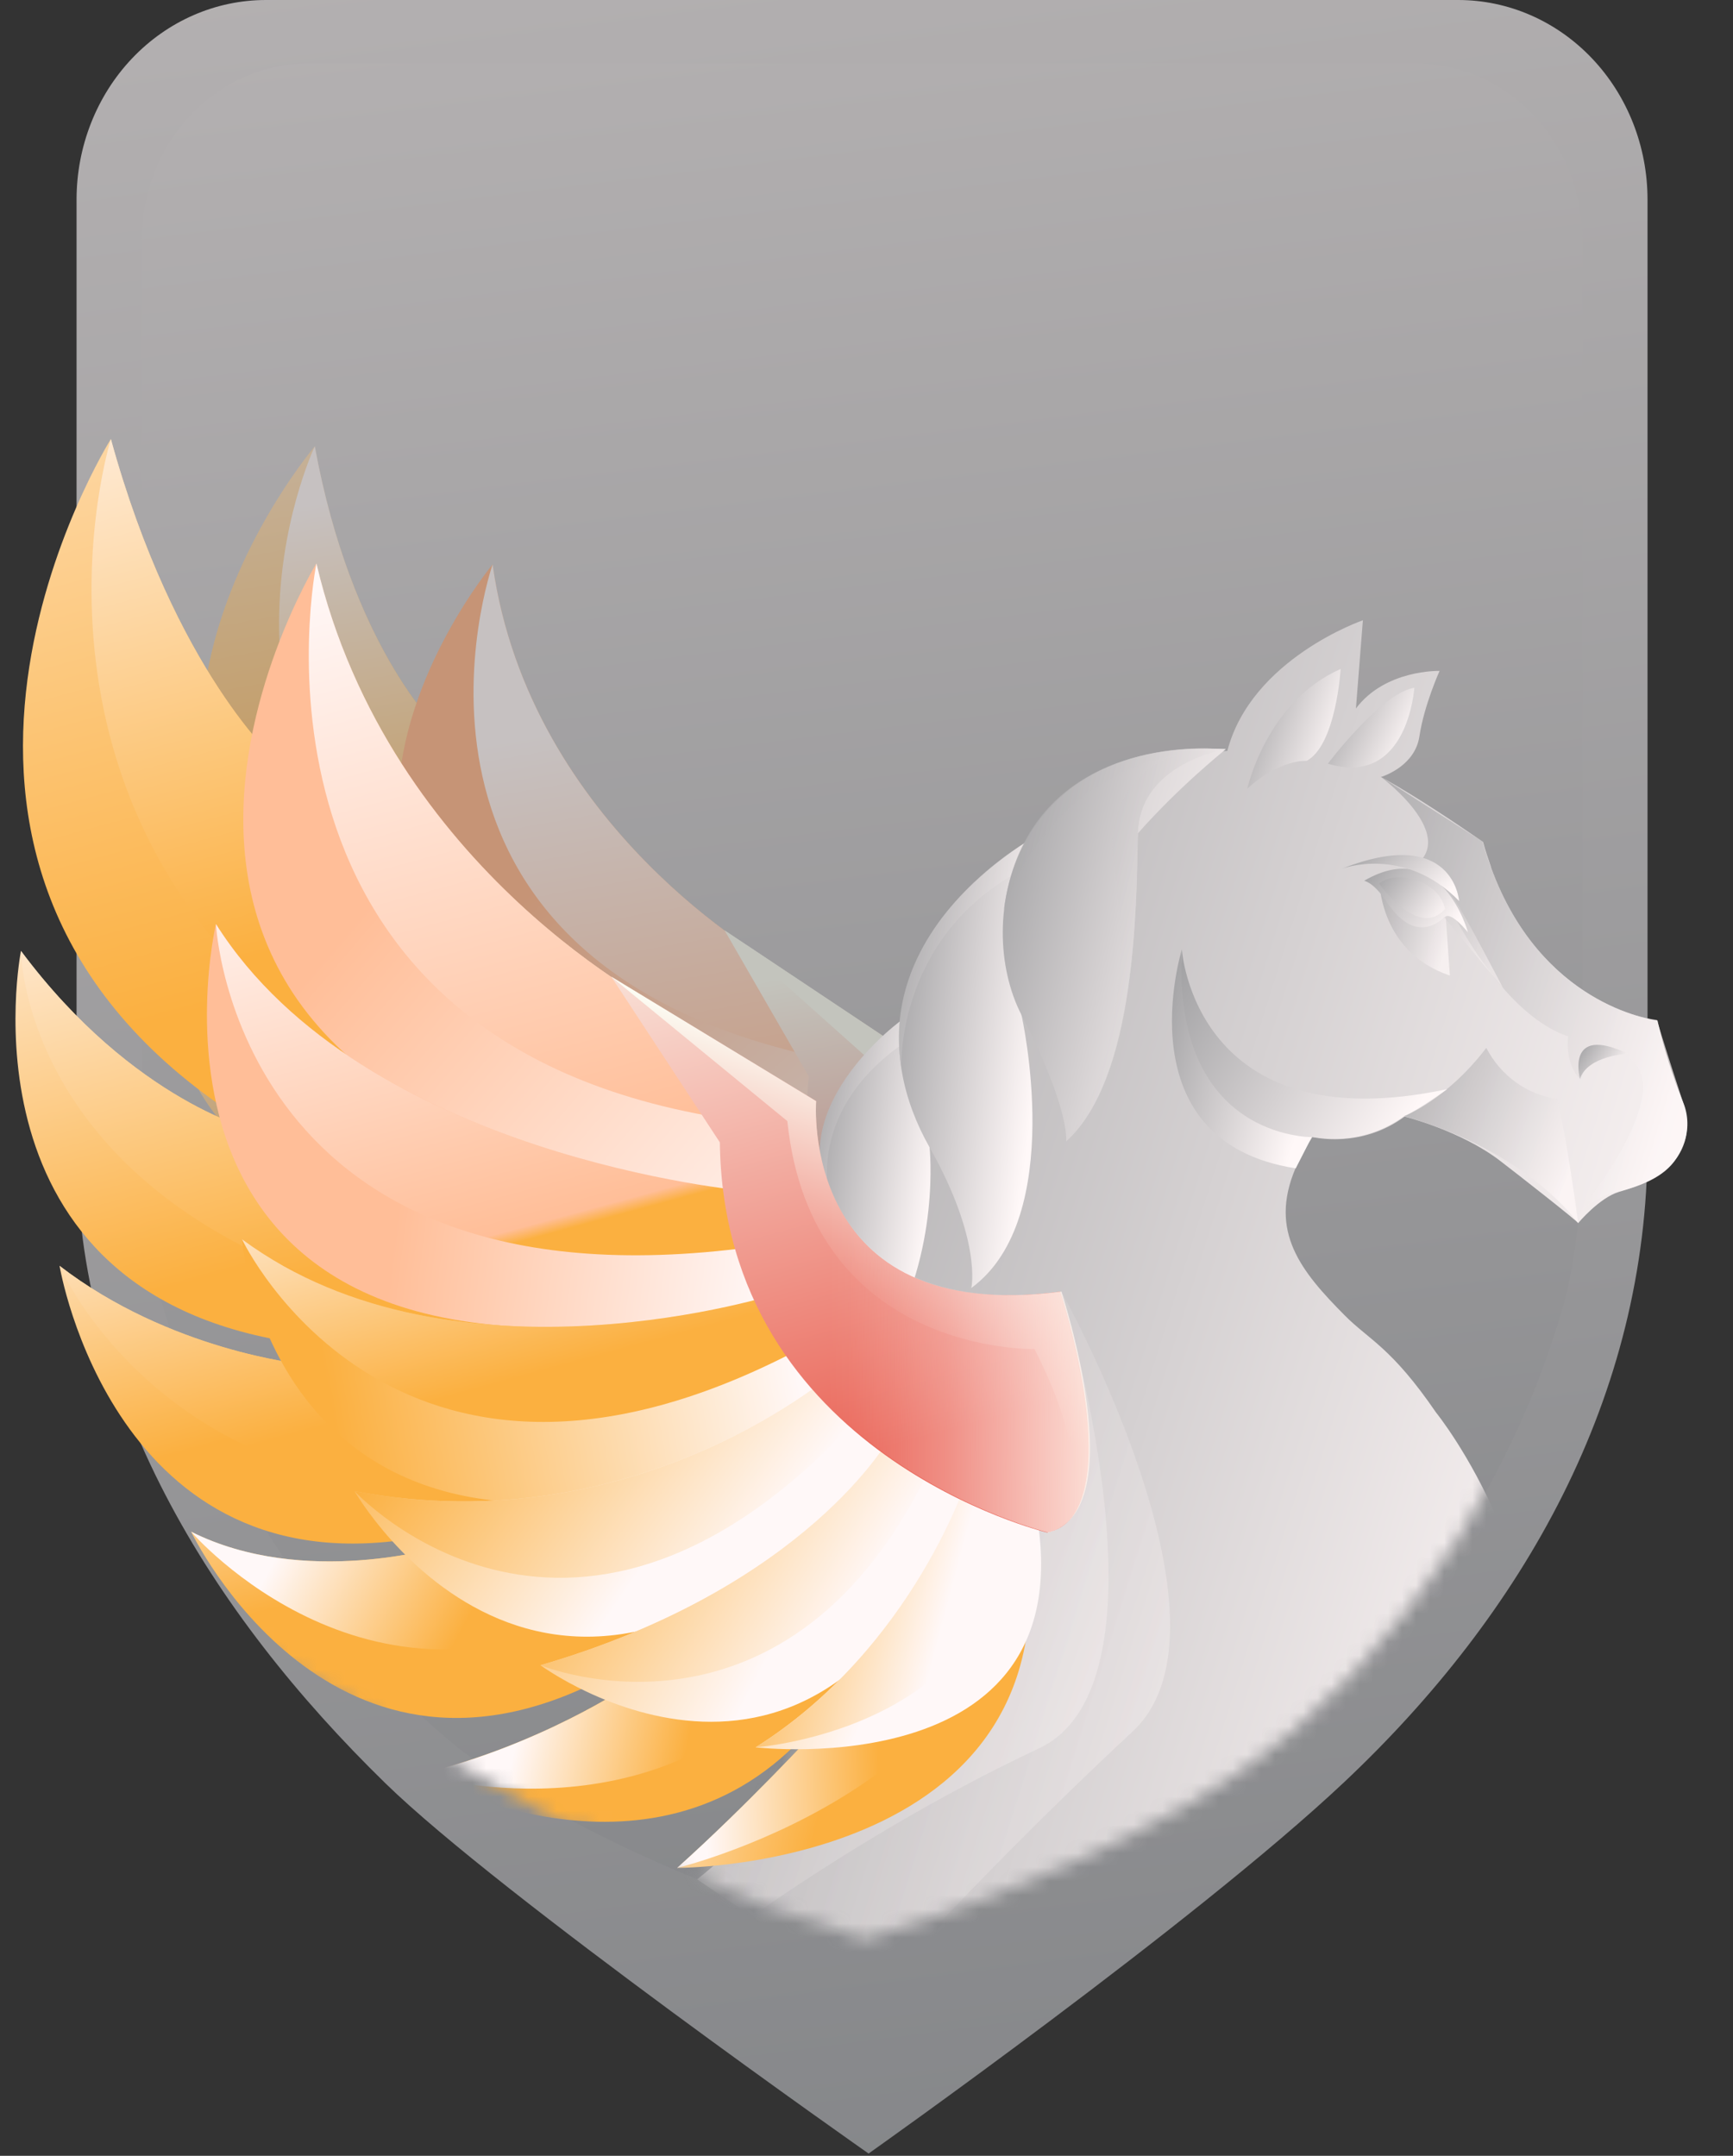 <svg width="123" height="153" viewBox="0 0 123 153" fill="none" xmlns="http://www.w3.org/2000/svg">
<rect x="0" y="0" width="123" height="153" fill="#333333" stroke="none"/>
<path d="M18.87 0C15.307 0 11.889 1.492 9.369 4.149C6.85 6.805 5.434 10.408 5.434 14.165V81.313C5.434 99.154 14.933 114.445 27.362 126.567C35.529 134.534 61.648 152.838 61.648 152.838C61.648 152.838 84.757 136.509 95.417 126.467C108.085 114.532 116.933 99.122 116.933 81.213V14.165C116.933 10.408 115.518 6.805 112.998 4.149C110.478 1.492 107.06 0 103.497 0H18.87Z" fill="url(#paint0_linear_545_1895)"/>
<path d="M61.412 137.638C59.381 137.028 57.299 136.342 55.201 135.591C42.358 130.907 36.333 126.965 32.528 124.063C27.441 119.884 22.989 114.911 19.324 109.316C15.635 103.746 12.848 97.569 11.078 91.037L11.041 90.898C10.397 87.855 10.07 84.746 10.066 81.629V16.997C10.066 13.682 11.316 10.504 13.539 8.16C15.762 5.816 18.778 4.499 21.922 4.499H100.447C103.591 4.499 106.607 5.816 108.83 8.16C111.053 10.504 112.302 13.682 112.302 16.997V81.509C112.301 84.939 111.937 88.358 111.216 91.703C108.055 103.551 101.174 114.596 91.797 122.82C86.916 127.031 81 129.978 76.385 132.078C71.507 134.253 66.507 136.11 61.412 137.638Z" fill="url(#paint1_linear_545_1895)"/>
<path d="M31.046 51.652C31.046 51.652 24.94 45.853 22.342 31.678C22.342 31.678 2.267 55.204 25.468 72.212L35.927 69.203L31.046 51.652Z" fill="url(#paint2_linear_545_1895)"/>
<path d="M31.045 51.652C31.045 51.652 24.94 45.853 22.342 31.678C22.342 31.678 11.742 53.928 33.872 69.92L35.917 69.203L31.045 51.652Z" fill="url(#paint3_linear_545_1895)"/>
<path d="M27.135 73.51C27.135 73.51 19.266 71.229 12.899 61.662C12.899 61.662 5.992 81.84 28.546 86.333L46.306 87.278L27.135 73.51Z" fill="url(#paint4_linear_545_1895)"/>
<path d="M27.134 73.51C27.134 73.51 19.266 71.229 12.899 61.662C12.899 61.662 11.121 77.44 36.18 84.696L46.306 87.278L27.134 73.51Z" fill="url(#paint5_linear_545_1895)"/>
<path d="M28.511 87.568C28.511 87.568 19.899 86.145 13.239 80.556C13.239 80.556 14.519 100.245 35.012 98.41L43.714 96.646L28.511 87.568Z" fill="url(#paint6_linear_545_1895)"/>
<path d="M28.511 87.568C28.511 87.568 19.899 86.145 13.239 80.556C13.239 80.556 17.684 93.407 35.576 95.571L43.714 96.648L28.511 87.568Z" fill="url(#paint7_linear_545_1895)"/>
<path d="M36.414 99.053C36.414 99.053 27.075 100.9 20.025 96.977C20.025 96.977 27.241 115.324 46.814 107.368C66.387 99.412 49.691 103.076 49.691 103.076L36.414 99.053Z" fill="url(#paint8_linear_545_1895)"/>
<path d="M36.414 99.053C36.414 99.053 27.075 100.9 20.025 96.977C20.025 96.977 30.597 110.567 47.654 102.904C66.891 94.26 48.703 101.139 48.703 101.139L36.414 99.053Z" fill="url(#paint9_linear_545_1895)"/>
<path d="M47.663 108.219C43.09 110.346 38.257 111.789 33.305 112.504C33.305 112.504 47.345 121.213 58.712 112.132C70.078 103.051 59.158 108.113 59.158 108.113L47.663 108.219Z" fill="url(#paint10_linear_545_1895)"/>
<path d="M47.663 108.219C43.09 110.346 38.257 111.788 33.305 112.504C33.305 112.504 48.242 117.853 58.914 108.113C69.587 98.373 58.022 106.801 58.022 106.801L47.663 108.219Z" fill="url(#paint11_linear_545_1895)"/>
<path d="M59.48 111.92C56.809 114.799 53.848 117.363 50.65 119.566C50.65 119.566 78.116 121.452 74.421 98.356L59.48 111.92Z" fill="url(#paint12_linear_545_1895)"/>
<path d="M59.48 111.92C56.809 114.799 53.848 117.363 50.65 119.566C50.65 119.566 74.454 115.759 74.421 98.356L59.48 111.92Z" fill="url(#paint13_linear_545_1895)"/>
<path d="M54.803 68.289C54.803 68.289 37.587 58.806 34.963 40.058C34.963 40.058 9.155 71.034 58.777 79.982L54.803 68.289Z" fill="url(#paint14_linear_545_1895)"/>
<path d="M54.803 68.289C54.803 68.289 37.588 58.806 34.964 40.058C34.964 40.058 24.988 68.518 59.164 75.269L54.803 68.289Z" fill="url(#paint15_linear_545_1895)"/>
<path d="M58.786 79.413C58.786 79.413 33.891 75.552 25.87 61.003C25.87 61.003 13.923 92.037 60.19 85.912L58.786 79.413Z" fill="url(#paint16_linear_545_1895)"/>
<path d="M58.786 79.413C58.786 79.413 33.891 75.552 25.87 61.003C25.87 61.003 24.382 84.781 59.595 82.724L58.786 79.413Z" fill="url(#paint17_linear_545_1895)"/>
<path d="M60.339 85.628C60.339 85.628 38.334 90.296 25.39 79.852C25.39 79.852 24.646 106.978 65.591 93.033L60.339 85.628Z" fill="url(#paint18_linear_545_1895)"/>
<path d="M60.339 85.628C60.339 85.628 38.334 90.296 25.39 79.852C25.39 79.852 33.357 100.33 62.357 88.61L60.339 85.628Z" fill="url(#paint19_linear_545_1895)"/>
<path d="M63.683 90.392C63.683 90.392 49.43 99.939 31.025 95.36C31.025 95.36 41.885 117.474 67.049 95.293L63.683 90.392Z" fill="url(#paint20_linear_545_1895)"/>
<path d="M63.683 90.392C63.683 90.392 49.43 99.939 31.025 95.36C31.025 95.36 43.857 110.718 64.998 93.048L63.683 90.392Z" fill="url(#paint21_linear_545_1895)"/>
<path d="M66.534 94.71C66.534 94.71 60.09 103.239 42.012 106.605C42.012 106.605 59.415 120.617 71.696 97.587L66.534 94.71Z" fill="url(#paint22_linear_545_1895)"/>
<path d="M66.534 94.71C66.534 94.71 60.09 103.239 42.012 106.605C42.012 106.605 57.658 113.906 69.147 96.436L66.534 94.71Z" fill="url(#paint23_linear_545_1895)"/>
<path d="M71.39 97.391C71.39 97.391 66.647 107.338 55.551 112.516C55.551 112.516 77.445 116.525 75.526 99.204L71.39 97.391Z" fill="url(#paint24_linear_545_1895)"/>
<path d="M71.39 97.391C71.39 97.391 66.647 107.338 55.551 112.516C55.551 112.516 73.556 112.669 73.962 98.144L71.39 97.391Z" fill="url(#paint25_linear_545_1895)"/>
<path d="M76.154 101.143C76.154 101.143 55.491 95.009 57.404 76.395L51.431 66.032L64.006 74.409C64.006 74.409 61.246 87.7 78.685 86.908C78.685 86.908 81.898 100.235 76.154 101.143Z" fill="url(#paint26_linear_545_1895)"/>
<path d="M51.431 66.032L64.006 74.409C64.006 74.409 61.302 87.661 78.685 86.908C78.685 86.908 81.785 100.59 76.154 101.143C76.154 101.143 80.636 99.518 76.604 90.182C76.604 90.182 61.935 89.478 61.979 75.458L51.431 66.032Z" fill="url(#paint27_linear_545_1895)"/>
<mask id="mask0_545_1895" style="mask-type:luminance" maskUnits="userSpaceOnUse" x="0" y="0" width="123" height="138">
<path d="M0 0.666V106.484L40.654 129.825L41.268 129.584C44.751 131.407 49.242 133.419 55.201 135.591C57.299 136.342 59.382 137.028 61.412 137.638C66.506 136.114 71.507 134.261 76.385 132.089C81 129.99 86.916 127.043 91.798 122.832C97.723 117.632 102.667 111.304 106.374 104.178L122.367 103.949V0.666H0Z" fill="white"/>
</mask>
<g mask="url(#mask0_545_1895)">
<path d="M49.48 133.378C60.036 125.052 59.065 115.071 62.275 91.662C62.305 91.449 62.335 91.231 62.366 91.012C62.49 90.158 62.636 89.274 62.803 88.359C63.353 85.273 64.058 82.22 64.916 79.213C65.037 78.798 65.158 78.388 65.288 77.984C67.019 72.344 69.089 67.986 71.255 64.635C71.756 63.851 72.263 63.133 72.771 62.459C75.523 58.813 78.335 56.617 80.734 55.295C82.395 54.352 84.193 53.709 86.055 53.392H86.073C86.406 53.341 86.665 53.317 86.841 53.306C87.018 53.294 87.109 53.296 87.109 53.296C88.815 46.746 96.731 44.021 96.731 44.021L96.237 50.281C98.325 47.499 102.175 47.614 102.175 47.614C102.175 47.614 101.074 50.049 100.744 52.253C100.438 54.306 98.312 55.048 98.027 55.141H98.003L98.117 55.201L98.338 55.321C100.523 56.536 103.499 58.544 104.711 59.377L105.239 59.74L105.26 59.756C105.435 60.385 105.632 60.981 105.831 61.55C105.831 61.55 105.831 61.567 105.831 61.577C109.353 71.258 117.193 72.373 117.621 72.426H117.64C117.64 72.426 117.658 72.514 117.697 72.679C118.129 74.515 118.695 76.312 119.391 78.055L119.464 78.235C119.841 79.15 119.863 80.185 119.525 81.117C119.391 81.499 119.212 81.862 118.993 82.197C118.088 83.589 116.451 84.13 114.923 84.583C113.507 85.003 112.01 86.805 112.01 86.805C111.992 86.689 107.688 83.315 106.465 82.38C103.675 80.239 99.692 79.243 99.692 79.243C96.558 81.562 93.15 80.694 93.15 80.694C93.051 80.845 92.963 80.996 92.865 81.144C92.517 81.707 92.212 82.297 91.95 82.909C90.033 87.418 92.35 90.239 95.452 93.364C97.17 95.097 98.749 95.609 101.927 100.251C101.927 100.251 111.516 112.04 108.838 127.306L61.844 141.767L49.48 133.378Z" fill="url(#paint28_linear_545_1895)"/>
<path opacity="0.7" d="M98.619 62.265L102.723 64.043C102.723 64.043 106.389 71.926 111.3 73.549C111.3 73.549 111.006 75.404 112.18 76.639C112.18 76.639 113.353 72.699 115.992 75.404C118.631 78.11 112.003 86.126 112.003 86.126C112.003 86.126 113.227 84.869 114.893 84.542C116.503 84.224 120.903 82.668 119.438 78.186C117.973 73.704 117.604 72.389 117.604 72.389C117.604 72.389 108.589 71.54 105.215 59.716L97.962 55.097C97.962 55.097 105.143 60.41 98.619 62.265Z" fill="url(#paint29_linear_545_1895)"/>
<path d="M112.138 76.563C112.138 76.563 111.077 72.659 115.547 74.785C115.551 74.785 112.696 74.9 112.138 76.563Z" fill="url(#paint30_linear_545_1895)"/>
<path opacity="0.7" d="M97.886 62.157C97.886 62.157 97.681 67.462 102.907 69.24L102.548 64.168L97.886 62.157Z" fill="url(#paint31_linear_545_1895)"/>
<path opacity="0.5" d="M97.849 62.051C97.849 62.051 101.789 61.624 103.125 63.655C104.116 65.165 106.682 70.125 106.682 70.125L102.541 65.141C102.541 65.141 99.277 66.341 97.849 62.051Z" fill="url(#paint32_linear_545_1895)"/>
<path d="M94.246 54.2C94.246 54.2 98.012 49.187 100.383 48.81C100.377 48.81 99.937 55.909 94.246 54.2Z" fill="url(#paint33_linear_545_1895)"/>
<path d="M88.53 55.968C88.53 55.968 89.876 49.794 95.154 47.477C95.154 47.477 94.825 52.896 92.736 53.997C92.734 53.997 90.865 53.852 88.53 55.968Z" fill="url(#paint34_linear_545_1895)"/>
<path opacity="0.7" d="M99.662 79.21C99.662 79.21 102.66 78.081 105.49 74.369C106 75.349 106.722 76.188 107.598 76.818C108.474 77.448 109.479 77.85 110.53 77.992C110.53 77.992 111.133 80.345 112.018 86.814C112.012 86.813 108.548 81.764 99.662 79.21Z" fill="url(#paint35_linear_545_1895)"/>
<path d="M93.788 80.766C89.909 80.297 83.115 80.948 83.883 67.385C83.883 67.385 84.763 81.123 102.714 77.296C102.714 77.296 100.689 78.764 99.663 79.209C97.946 80.457 95.86 81.01 93.788 80.766Z" fill="url(#paint36_linear_545_1895)"/>
<path d="M93.105 80.693C93.105 80.693 83.18 80.879 83.883 67.385C83.883 67.385 79.65 81.007 91.965 82.918L93.105 80.693Z" fill="url(#paint37_linear_545_1895)"/>
<path d="M87.001 53.168C87.001 53.168 75.717 53.313 73.054 60.114C73.054 60.114 63.833 65.437 64.14 72.308C64.14 72.308 56.636 77.904 60.205 85.444C63.774 92.984 62.837 95.381 62.837 95.381C62.837 95.381 64.717 91.507 64.977 89.09C65.282 86.387 65.461 82.397 65.994 81.168C65.994 81.168 69.9 87.957 68.942 91.407C68.942 91.407 72.613 88.514 72.55 83.838C72.483 78.937 71.787 74.057 72.531 71.718C72.531 71.718 76.085 77.817 75.815 80.709C75.815 80.709 79.907 76.984 80.755 59.156C80.755 59.16 83.063 56.415 87.001 53.168Z" fill="url(#paint38_linear_545_1895)"/>
<path d="M62.833 95.391C62.833 95.391 63.376 91.911 59.363 85.74C55.35 79.568 62.649 73.322 64.137 72.308L65.976 81.417C65.976 81.417 66.791 88.792 62.833 95.391Z" fill="url(#paint39_linear_545_1895)"/>
<path opacity="0.7" d="M64.126 72.295C64.126 72.295 55.757 78.231 58.87 84.874C58.87 84.874 57.135 78.629 64.524 73.775L64.126 72.295Z" fill="url(#paint40_linear_545_1895)"/>
<path d="M68.942 91.407C68.942 91.407 69.71 88.025 65.967 81.409C62.223 74.792 62.671 66.433 72.842 59.747L72.5 72.034C72.5 72.034 75.758 86.41 68.942 91.407Z" fill="url(#paint41_linear_545_1895)"/>
<path opacity="0.7" d="M72.751 59.826C72.751 59.826 62.299 65.826 63.973 75.806C63.973 75.806 63.551 67.045 71.767 62.165L72.751 59.826Z" fill="url(#paint42_linear_545_1895)"/>
<path d="M75.667 81.001C75.667 81.001 75.988 78.804 72.505 72.042C69.022 65.28 71.86 52.292 87.011 53.168C87.011 53.168 80.852 54.149 80.764 59.156C80.677 64.163 80.599 76.592 75.667 81.001Z" fill="url(#paint43_linear_545_1895)"/>
<path opacity="0.7" d="M86.89 53.188L87.001 53.168C86.687 53.139 86.371 53.128 86.055 53.135C82.927 52.97 72.686 53.637 71.248 64.576C71.248 64.576 73.653 55.537 83.537 53.564C79.935 54.715 78.572 58.091 79.036 61.102C81.082 74.377 75.667 81.001 75.667 81.001C80.731 76.412 80.621 64.196 80.755 59.16C80.877 54.617 85.852 53.398 86.834 53.202H86.955L86.89 53.188Z" fill="url(#paint44_linear_545_1895)"/>
<path d="M104.189 66.168C104.189 66.168 102.348 59.293 96.821 62.508C96.821 62.508 97.477 62.612 98.335 63.896C99.171 65.151 100.648 66.776 102.537 65.088C102.655 64.98 103.027 64.768 104.189 66.168Z" fill="url(#paint45_linear_545_1895)"/>
<path d="M103.56 63.946C103.56 63.946 103.175 58.539 95.249 61.65C95.249 61.65 99.679 59.97 103.56 63.946Z" fill="url(#paint46_linear_545_1895)"/>
<path opacity="0.5" d="M97.886 62.714C97.886 62.714 100.653 66.66 102.56 64.518C102.171 62.506 99.121 61.659 97.886 62.714Z" fill="url(#paint47_linear_545_1895)"/>
<mask id="mask1_545_1895" style="mask-type:luminance" maskUnits="userSpaceOnUse" x="49" y="44" width="71" height="98">
<path d="M49.48 133.378C60.036 125.052 59.065 115.071 62.275 91.662C62.305 91.449 62.335 91.231 62.366 91.012C62.49 90.158 62.636 89.274 62.803 88.359C63.353 85.273 64.058 82.22 64.916 79.213C65.037 78.798 65.158 78.388 65.288 77.984C67.019 72.344 69.089 67.986 71.255 64.635C71.756 63.851 72.263 63.133 72.771 62.459C75.523 58.813 78.335 56.617 80.734 55.295C82.395 54.352 84.193 53.709 86.055 53.392H86.073C86.406 53.341 86.665 53.317 86.841 53.306C87.018 53.294 87.109 53.296 87.109 53.296C88.815 46.746 96.731 44.021 96.731 44.021L96.237 50.281C98.325 47.499 102.175 47.614 102.175 47.614C102.175 47.614 101.074 50.049 100.744 52.253C100.438 54.306 98.312 55.048 98.027 55.141H98.003L98.117 55.201L98.338 55.321C100.523 56.536 103.499 58.544 104.711 59.377L105.239 59.74L105.26 59.756C105.435 60.385 105.632 60.981 105.831 61.55C105.831 61.55 105.831 61.567 105.831 61.577C109.353 71.258 117.193 72.373 117.621 72.426H117.64C117.64 72.426 117.658 72.514 117.697 72.679C118.129 74.515 118.695 76.312 119.391 78.055L119.464 78.235C119.841 79.15 119.863 80.185 119.525 81.117C119.391 81.499 119.212 81.862 118.993 82.197C118.088 83.589 116.451 84.13 114.923 84.583C113.507 85.003 112.01 86.805 112.01 86.805C111.992 86.689 107.688 83.315 106.465 82.38C103.675 80.239 99.692 79.243 99.692 79.243C96.558 81.562 93.15 80.694 93.15 80.694C93.051 80.845 92.963 80.996 92.865 81.144C92.517 81.707 92.212 82.297 91.95 82.909C90.033 87.418 92.35 90.239 95.452 93.364C97.17 95.097 98.749 95.609 101.927 100.251C101.927 100.251 111.516 112.04 108.838 127.306L61.844 141.767L49.48 133.378Z" fill="white"/>
</mask>
<g mask="url(#mask1_545_1895)">
<g style="mix-blend-mode:multiply" opacity="0.35">
<path d="M75.338 91.677C75.338 91.677 88.53 115.304 80.398 122.876C68.509 133.937 59.832 143.941 59.832 143.941L45.49 133.486L59.582 97.111L75.338 91.677Z" fill="url(#paint48_linear_545_1895)"/>
</g>
<g style="mix-blend-mode:multiply" opacity="0.35">
<path d="M75.338 91.677C75.338 91.677 83.823 119.359 73.737 124.085C59.246 130.873 47.312 140.44 47.312 140.44L34.218 120.972L69.147 95.207L75.338 91.677Z" fill="url(#paint49_linear_545_1895)"/>
</g>
</g>
<path d="M19.712 54.064C19.712 54.064 12.434 47.725 7.868 31.163C7.868 31.163 -10.729 60.767 16.305 78.901L27.151 74.42L19.712 54.064Z" fill="url(#paint50_linear_545_1895)"/>
<path d="M19.713 54.064C19.713 54.064 12.434 47.725 7.869 31.163C7.869 31.163 -0.712 58.436 25.043 75.457L27.152 74.42L19.713 54.064Z" fill="url(#paint51_linear_545_1895)"/>
<path d="M18.251 80.286C18.251 80.286 9.523 78.268 1.488 67.49C1.488 67.49 -3.392 91.996 21.369 95.352L40.541 94.929L18.251 80.286Z" fill="url(#paint52_linear_545_1895)"/>
<path d="M18.251 80.286C18.251 80.286 9.523 78.268 1.488 67.49C1.488 67.49 1.558 86.332 29.357 92.751L40.541 94.929L18.251 80.286Z" fill="url(#paint53_linear_545_1895)"/>
<path d="M21.491 96.817C21.491 96.817 12.073 95.879 4.228 89.839C4.228 89.839 8.068 113.048 29.828 109.095L38.94 106.251L21.491 96.817Z" fill="url(#paint54_linear_545_1895)"/>
<path d="M21.491 96.817C21.491 96.817 12.073 95.879 4.228 89.839C4.228 89.839 10.606 104.672 30.077 105.682L38.944 106.251L21.491 96.817Z" fill="url(#paint55_linear_545_1895)"/>
<path d="M31.41 109.742C31.41 109.742 21.622 112.738 13.566 108.707C13.566 108.707 23.609 129.81 43.611 118.684C63.614 107.558 46.159 113.344 46.159 113.344L31.41 109.742Z" fill="url(#paint56_linear_545_1895)"/>
<path d="M31.41 109.743C31.41 109.743 21.622 112.738 13.566 108.707C13.566 108.707 26.614 123.884 43.954 113.324C63.51 101.416 44.855 111.134 44.855 111.134L31.41 109.743Z" fill="url(#paint57_linear_545_1895)"/>
<path d="M44.632 119.612C44.632 119.612 38.328 123.87 29.766 125.934C29.766 125.934 45.923 135.031 56.979 123.29C68.035 111.548 56.955 118.49 56.955 118.49L44.632 119.612Z" fill="url(#paint58_linear_545_1895)"/>
<path d="M44.632 119.612C44.632 119.612 38.328 123.87 29.766 125.934C29.766 125.934 46.462 130.973 56.694 118.51C66.926 106.047 55.562 117.034 55.562 117.034L44.632 119.612Z" fill="url(#paint59_linear_545_1895)"/>
<path d="M57.773 122.972C57.773 122.972 53.034 128.105 48.062 132.567C48.062 132.567 78.964 132.647 72.102 105.61L57.773 122.972Z" fill="url(#paint60_linear_545_1895)"/>
<path d="M57.773 122.972C57.773 122.972 53.034 128.105 48.062 132.567C48.062 132.567 74.324 126.221 72.102 105.61L57.773 122.972Z" fill="url(#paint61_linear_545_1895)"/>
<path d="M47.282 71.697C47.282 71.697 27.622 61.963 22.457 39.987C22.457 39.987 -1.346 78.919 53.014 85.209L47.282 71.697Z" fill="url(#paint62_linear_545_1895)"/>
<path d="M47.282 71.697C47.282 71.697 27.622 61.963 22.458 39.987C22.458 39.987 15.324 74.565 52.837 79.59L47.282 71.697Z" fill="url(#paint63_linear_545_1895)"/>
<path d="M52.951 84.528C52.951 84.528 25.757 82.119 15.326 65.582C15.326 65.582 6.4 103.375 55.272 92.104L52.951 84.528Z" fill="url(#paint64_linear_545_1895)"/>
<path d="M52.951 84.528C52.951 84.528 25.757 82.119 15.326 65.582C15.326 65.582 16.717 93.874 54.234 88.381L52.951 84.528Z" fill="url(#paint65_linear_545_1895)"/>
<path d="M55.398 91.755C55.398 91.755 32.373 99.193 17.176 87.95C17.176 87.95 19.77 120.141 61.961 100.067L55.398 91.755Z" fill="url(#paint66_linear_545_1895)"/>
<path d="M55.398 91.755C55.398 91.755 32.373 99.193 17.176 87.95C17.176 87.95 28.289 111.511 57.934 95.111L55.398 91.755Z" fill="url(#paint67_linear_545_1895)"/>
<path d="M59.582 97.107C59.582 97.107 45.488 109.654 25.165 105.827C25.165 105.827 39.591 131.077 63.807 102.62L59.582 97.107Z" fill="url(#paint68_linear_545_1895)"/>
<path d="M59.582 97.107C59.582 97.107 45.488 109.654 25.165 105.827C25.165 105.827 40.859 122.905 61.327 100.142L59.582 97.107Z" fill="url(#paint69_linear_545_1895)"/>
<path d="M63.184 101.975C63.184 101.975 57.34 112.636 38.363 118.182C38.363 118.182 58.792 133.278 69.082 104.918L63.184 101.975Z" fill="url(#paint70_linear_545_1895)"/>
<path d="M63.184 101.975C63.184 101.975 57.34 112.636 38.363 118.182C38.363 118.182 56.066 125.472 66.203 103.782L63.184 101.975Z" fill="url(#paint71_linear_545_1895)"/>
<path d="M68.728 104.719C68.728 104.719 64.886 116.912 53.631 124.009C53.631 124.009 77.621 126.856 73.394 106.506L68.728 104.719Z" fill="url(#paint72_linear_545_1895)"/>
<path d="M68.728 104.719C68.728 104.719 64.886 116.912 53.631 124.009C53.631 124.009 72.972 122.625 71.579 105.384L68.728 104.719Z" fill="url(#paint73_linear_545_1895)"/>
<path d="M74.313 108.762C74.313 108.762 51.372 103.287 51.091 81.074L43.383 69.311L57.925 78.143C57.925 78.143 56.624 94.121 75.243 91.671C75.243 91.678 80.363 107.182 74.313 108.762Z" fill="url(#paint74_linear_545_1895)"/>
<path d="M43.383 69.319L57.925 78.151C57.925 78.151 56.687 94.078 75.243 91.678C75.243 91.678 80.283 107.613 74.313 108.758C74.313 108.758 78.916 106.445 73.418 95.737C73.418 95.737 57.593 96.176 55.882 79.566L43.383 69.319Z" fill="url(#paint75_linear_545_1895)"/>
<path d="M74.406 108.762C74.406 108.762 51.467 103.287 51.186 81.074L43.477 69.311L58.02 78.133C58.02 78.133 56.718 94.113 75.338 91.661C75.338 91.678 80.457 107.182 74.406 108.762Z" fill="url(#paint76_linear_545_1895)"/>
</g>
<defs>
<linearGradient id="paint0_linear_545_1895" x1="11.677" y1="180.814" x2="-19.995" y2="-62.993" gradientUnits="userSpaceOnUse">
<stop stop-color="#808285"/>
<stop offset="1" stop-color="#C6C1C1"/>
</linearGradient>
<linearGradient id="paint1_linear_545_1895" x1="15.79" y1="162.008" x2="-10.464" y2="-50.719" gradientUnits="userSpaceOnUse">
<stop stop-color="#808285"/>
<stop offset="1" stop-color="#C6C1C1"/>
</linearGradient>
<linearGradient id="paint2_linear_545_1895" x1="15.491" y1="79.631" x2="4.18" y2="15.888" gradientUnits="userSpaceOnUse">
<stop stop-color="#C28832"/>
<stop offset="1" stop-color="#C6C1C1"/>
</linearGradient>
<linearGradient id="paint3_linear_545_1895" x1="18.401" y1="76.804" x2="11.459" y2="37.681" gradientUnits="userSpaceOnUse">
<stop stop-color="#C28832"/>
<stop offset="1" stop-color="#C6C1C1"/>
</linearGradient>
<linearGradient id="paint4_linear_545_1895" x1="19.221" y1="94.628" x2="13.804" y2="64.1" gradientUnits="userSpaceOnUse">
<stop stop-color="#C28832"/>
<stop offset="1" stop-color="#C6C1C1"/>
</linearGradient>
<linearGradient id="paint5_linear_545_1895" x1="20.453" y1="96.006" x2="15.035" y2="65.477" gradientUnits="userSpaceOnUse">
<stop stop-color="#C28832"/>
<stop offset="1" stop-color="#C6C1C1"/>
</linearGradient>
<linearGradient id="paint6_linear_545_1895" x1="18.588" y1="104.558" x2="14.857" y2="83.534" gradientUnits="userSpaceOnUse">
<stop stop-color="#C28832"/>
<stop offset="1" stop-color="#C6C1C1"/>
</linearGradient>
<linearGradient id="paint7_linear_545_1895" x1="18.718" y1="105.258" x2="15.032" y2="84.485" gradientUnits="userSpaceOnUse">
<stop stop-color="#C28832"/>
<stop offset="1" stop-color="#C6C1C1"/>
</linearGradient>
<linearGradient id="paint8_linear_545_1895" x1="28.011" y1="113.442" x2="25.3" y2="98.161" gradientUnits="userSpaceOnUse">
<stop stop-color="#C28832"/>
<stop offset="1" stop-color="#C6C1C1"/>
</linearGradient>
<linearGradient id="paint9_linear_545_1895" x1="36.45" y1="110.132" x2="26.493" y2="102.684" gradientUnits="userSpaceOnUse">
<stop stop-color="#C28832"/>
<stop offset="1" stop-color="#C6C1C1"/>
</linearGradient>
<linearGradient id="paint10_linear_545_1895" x1="38.313" y1="122.296" x2="36.898" y2="114.322" gradientUnits="userSpaceOnUse">
<stop stop-color="#C28832"/>
<stop offset="1" stop-color="#C6C1C1"/>
</linearGradient>
<linearGradient id="paint11_linear_545_1895" x1="48.141" y1="116.761" x2="37.894" y2="113.095" gradientUnits="userSpaceOnUse">
<stop stop-color="#C28832"/>
<stop offset="1" stop-color="#C6C1C1"/>
</linearGradient>
<linearGradient id="paint12_linear_545_1895" x1="58.501" y1="116.894" x2="44.08" y2="111.394" gradientUnits="userSpaceOnUse">
<stop stop-color="#C28832"/>
<stop offset="1" stop-color="#C6C1C1"/>
</linearGradient>
<linearGradient id="paint13_linear_545_1895" x1="58.769" y1="115.155" x2="47.867" y2="114.285" gradientUnits="userSpaceOnUse">
<stop stop-color="#C28832"/>
<stop offset="1" stop-color="#C6C1C1"/>
</linearGradient>
<linearGradient id="paint14_linear_545_1895" x1="32.867" y1="41.185" x2="70.062" y2="83.731" gradientUnits="userSpaceOnUse">
<stop offset="0.35" stop-color="#C69476"/>
<stop offset="1" stop-color="#C6C1C1"/>
</linearGradient>
<linearGradient id="paint15_linear_545_1895" x1="38.505" y1="91.584" x2="31.708" y2="53.278" gradientUnits="userSpaceOnUse">
<stop stop-color="#C28832"/>
<stop offset="0.03" stop-color="#C69476"/>
<stop offset="1" stop-color="#C6C1C1"/>
</linearGradient>
<linearGradient id="paint16_linear_545_1895" x1="33.114" y1="66.789" x2="69.896" y2="76.477" gradientUnits="userSpaceOnUse">
<stop offset="0.35" stop-color="#C69476"/>
<stop offset="1" stop-color="#C6C1C1"/>
</linearGradient>
<linearGradient id="paint17_linear_545_1895" x1="33.89" y1="94.918" x2="29.136" y2="68.125" gradientUnits="userSpaceOnUse">
<stop stop-color="#C28832"/>
<stop offset="0.03" stop-color="#C69476"/>
<stop offset="1" stop-color="#C6C1C1"/>
</linearGradient>
<linearGradient id="paint18_linear_545_1895" x1="38.731" y1="83.528" x2="69.233" y2="80.989" gradientUnits="userSpaceOnUse">
<stop stop-color="#C28832"/>
<stop offset="1" stop-color="#C6C1C1"/>
</linearGradient>
<linearGradient id="paint19_linear_545_1895" x1="34.469" y1="102.724" x2="31.333" y2="85.05" gradientUnits="userSpaceOnUse">
<stop stop-color="#C28832"/>
<stop offset="1" stop-color="#C6C1C1"/>
</linearGradient>
<linearGradient id="paint20_linear_545_1895" x1="30.496" y1="96.342" x2="46.367" y2="111.088" gradientUnits="userSpaceOnUse">
<stop stop-color="#C28832"/>
<stop offset="1" stop-color="#C6C1C1"/>
</linearGradient>
<linearGradient id="paint21_linear_545_1895" x1="34.487" y1="98.167" x2="51.324" y2="113.812" gradientUnits="userSpaceOnUse">
<stop stop-color="#C28832"/>
<stop offset="1" stop-color="#C6C1C1"/>
</linearGradient>
<linearGradient id="paint22_linear_545_1895" x1="35.325" y1="102.878" x2="53.892" y2="116.205" gradientUnits="userSpaceOnUse">
<stop stop-color="#C28832"/>
<stop offset="1" stop-color="#C6C1C1"/>
</linearGradient>
<linearGradient id="paint23_linear_545_1895" x1="40.215" y1="105.133" x2="56.662" y2="118.316" gradientUnits="userSpaceOnUse">
<stop stop-color="#C28832"/>
<stop offset="1" stop-color="#C6C1C1"/>
</linearGradient>
<linearGradient id="paint24_linear_545_1895" x1="45.529" y1="108.175" x2="60.933" y2="117.422" gradientUnits="userSpaceOnUse">
<stop stop-color="#C28832"/>
<stop offset="1" stop-color="#C6C1C1"/>
</linearGradient>
<linearGradient id="paint25_linear_545_1895" x1="51.273" y1="110.794" x2="63.968" y2="116.109" gradientUnits="userSpaceOnUse">
<stop stop-color="#C28832"/>
<stop offset="1" stop-color="#C6C1C1"/>
</linearGradient>
<linearGradient id="paint26_linear_545_1895" x1="57.918" y1="108.444" x2="51.122" y2="70.146" gradientUnits="userSpaceOnUse">
<stop stop-color="#B14D43"/>
<stop offset="1" stop-color="#C3C4BD"/>
</linearGradient>
<linearGradient id="paint27_linear_545_1895" x1="48.109" y1="99.362" x2="60.445" y2="66.368" gradientUnits="userSpaceOnUse">
<stop stop-color="#B14D43"/>
<stop offset="0.51" stop-color="#C3C4BD"/>
</linearGradient>
<linearGradient id="paint28_linear_545_1895" x1="11.122" y1="72.627" x2="138.796" y2="112.711" gradientUnits="userSpaceOnUse">
<stop stop-color="#808285"/>
<stop offset="0.84" stop-color="#FFF8F8"/>
</linearGradient>
<linearGradient id="paint29_linear_545_1895" x1="86.081" y1="64.178" x2="125.798" y2="76.346" gradientUnits="userSpaceOnUse">
<stop stop-color="#808285"/>
<stop offset="0.84" stop-color="#FFF8F8"/>
</linearGradient>
<linearGradient id="paint30_linear_545_1895" x1="110.108" y1="74.857" x2="115.103" y2="78.039" gradientUnits="userSpaceOnUse">
<stop stop-color="#808285"/>
<stop offset="0.84" stop-color="#FFF8F8"/>
</linearGradient>
<linearGradient id="paint31_linear_545_1895" x1="95.144" y1="64.23" x2="104.29" y2="67.061" gradientUnits="userSpaceOnUse">
<stop stop-color="#808285"/>
<stop offset="0.84" stop-color="#FFF8F8"/>
</linearGradient>
<linearGradient id="paint32_linear_545_1895" x1="93.028" y1="64.388" x2="107.405" y2="71.225" gradientUnits="userSpaceOnUse">
<stop stop-color="#808285"/>
<stop offset="0.84" stop-color="#FFF8F8"/>
</linearGradient>
<linearGradient id="paint33_linear_545_1895" x1="90.897" y1="50.465" x2="100.898" y2="55.204" gradientUnits="userSpaceOnUse">
<stop stop-color="#808285"/>
<stop offset="0.84" stop-color="#FFF8F8"/>
</linearGradient>
<linearGradient id="paint34_linear_545_1895" x1="84.915" y1="49.962" x2="96.759" y2="53.997" gradientUnits="userSpaceOnUse">
<stop stop-color="#808285"/>
<stop offset="0.84" stop-color="#FFF8F8"/>
</linearGradient>
<linearGradient id="paint35_linear_545_1895" x1="92.919" y1="78.012" x2="113.676" y2="87.01" gradientUnits="userSpaceOnUse">
<stop stop-color="#808285"/>
<stop offset="0.84" stop-color="#FFF8F8"/>
</linearGradient>
<linearGradient id="paint36_linear_545_1895" x1="73.513" y1="71.318" x2="100.894" y2="88.126" gradientUnits="userSpaceOnUse">
<stop stop-color="#808285"/>
<stop offset="0.84" stop-color="#FFF8F8"/>
</linearGradient>
<linearGradient id="paint37_linear_545_1895" x1="77.764" y1="71.931" x2="96.14" y2="77.058" gradientUnits="userSpaceOnUse">
<stop stop-color="#808285"/>
<stop offset="0.84" stop-color="#FFF8F8"/>
</linearGradient>
<linearGradient id="paint38_linear_545_1895" x1="44.093" y1="65.522" x2="95.27" y2="80.216" gradientUnits="userSpaceOnUse">
<stop stop-color="#808285"/>
<stop offset="0.84" stop-color="#FFF8F8"/>
</linearGradient>
<linearGradient id="paint39_linear_545_1895" x1="53.876" y1="79.064" x2="69.246" y2="81.353" gradientUnits="userSpaceOnUse">
<stop stop-color="#808285"/>
<stop offset="0.84" stop-color="#FFF8F8"/>
</linearGradient>
<linearGradient id="paint40_linear_545_1895" x1="54.712" y1="75.976" x2="66.793" y2="78.638" gradientUnits="userSpaceOnUse">
<stop stop-color="#808285"/>
<stop offset="0.84" stop-color="#FFF8F8"/>
</linearGradient>
<linearGradient id="paint41_linear_545_1895" x1="58.645" y1="69.013" x2="77.22" y2="71.438" gradientUnits="userSpaceOnUse">
<stop stop-color="#808285"/>
<stop offset="0.84" stop-color="#FFF8F8"/>
</linearGradient>
<linearGradient id="paint42_linear_545_1895" x1="58.902" y1="64.503" x2="75.77" y2="68.632" gradientUnits="userSpaceOnUse">
<stop stop-color="#808285"/>
<stop offset="0.84" stop-color="#FFF8F8"/>
</linearGradient>
<linearGradient id="paint43_linear_545_1895" x1="62.527" y1="61.284" x2="92.303" y2="68.672" gradientUnits="userSpaceOnUse">
<stop stop-color="#808285"/>
<stop offset="0.84" stop-color="#FFF8F8"/>
</linearGradient>
<linearGradient id="paint44_linear_545_1895" x1="62.65" y1="61.277" x2="92.285" y2="68.587" gradientUnits="userSpaceOnUse">
<stop stop-color="#808285"/>
<stop offset="0.84" stop-color="#FFF8F8"/>
</linearGradient>
<linearGradient id="paint45_linear_545_1895" x1="92.799" y1="62.973" x2="102.554" y2="69.922" gradientUnits="userSpaceOnUse">
<stop stop-color="#808285"/>
<stop offset="0.84" stop-color="#FFF8F8"/>
</linearGradient>
<linearGradient id="paint46_linear_545_1895" x1="90.713" y1="61.639" x2="98.123" y2="69.885" gradientUnits="userSpaceOnUse">
<stop stop-color="#808285"/>
<stop offset="0.84" stop-color="#FFF8F8"/>
</linearGradient>
<linearGradient id="paint47_linear_545_1895" x1="95.336" y1="63.106" x2="101.569" y2="67.497" gradientUnits="userSpaceOnUse">
<stop stop-color="#808285"/>
<stop offset="0.84" stop-color="#FFF8F8"/>
</linearGradient>
<linearGradient id="paint48_linear_545_1895" x1="24.992" y1="106.973" x2="93.224" y2="128.381" gradientUnits="userSpaceOnUse">
<stop stop-color="#808285"/>
<stop offset="0.84" stop-color="#FFF8F8"/>
</linearGradient>
<linearGradient id="paint49_linear_545_1895" x1="9.954" y1="105.948" x2="86.539" y2="136.435" gradientUnits="userSpaceOnUse">
<stop stop-color="#808285"/>
<stop offset="0.84" stop-color="#FFF8F8"/>
</linearGradient>
<linearGradient id="paint50_linear_545_1895" x1="11.121" y1="72.535" x2="-9.152" y2="-2.078" gradientUnits="userSpaceOnUse">
<stop stop-color="#FBB040"/>
<stop offset="1" stop-color="#FFF8F8"/>
</linearGradient>
<linearGradient id="paint51_linear_545_1895" x1="13.887" y1="68.968" x2="1.445" y2="23.172" gradientUnits="userSpaceOnUse">
<stop stop-color="#FBB040"/>
<stop offset="1" stop-color="#FFF8F8"/>
</linearGradient>
<linearGradient id="paint52_linear_545_1895" x1="17.026" y1="90.01" x2="7.317" y2="54.279" gradientUnits="userSpaceOnUse">
<stop stop-color="#FBB040"/>
<stop offset="1" stop-color="#FFF8F8"/>
</linearGradient>
<linearGradient id="paint53_linear_545_1895" x1="18.521" y1="91.548" x2="8.812" y2="55.815" gradientUnits="userSpaceOnUse">
<stop stop-color="#FBB040"/>
<stop offset="1" stop-color="#FFF8F8"/>
</linearGradient>
<linearGradient id="paint54_linear_545_1895" x1="17.606" y1="101.816" x2="10.92" y2="77.208" gradientUnits="userSpaceOnUse">
<stop stop-color="#FBB040"/>
<stop offset="1" stop-color="#FFF8F8"/>
</linearGradient>
<linearGradient id="paint55_linear_545_1895" x1="17.835" y1="102.636" x2="11.229" y2="78.321" gradientUnits="userSpaceOnUse">
<stop stop-color="#FBB040"/>
<stop offset="1" stop-color="#FFF8F8"/>
</linearGradient>
<linearGradient id="paint56_linear_545_1895" x1="28.847" y1="111.624" x2="23.987" y2="93.738" gradientUnits="userSpaceOnUse">
<stop stop-color="#FBB040"/>
<stop offset="1" stop-color="#FFF8F8"/>
</linearGradient>
<linearGradient id="paint57_linear_545_1895" x1="37.483" y1="107.07" x2="25.126" y2="100.335" gradientUnits="userSpaceOnUse">
<stop stop-color="#FBB040"/>
<stop offset="1" stop-color="#FFF8F8"/>
</linearGradient>
<linearGradient id="paint58_linear_545_1895" x1="41.025" y1="121.331" x2="38.489" y2="111.999" gradientUnits="userSpaceOnUse">
<stop stop-color="#FBB040"/>
<stop offset="1" stop-color="#FFF8F8"/>
</linearGradient>
<linearGradient id="paint59_linear_545_1895" x1="50.871" y1="114.039" x2="39.178" y2="111.555" gradientUnits="userSpaceOnUse">
<stop stop-color="#FBB040"/>
<stop offset="1" stop-color="#FFF8F8"/>
</linearGradient>
<linearGradient id="paint60_linear_545_1895" x1="61.718" y1="113.358" x2="44.223" y2="109.284" gradientUnits="userSpaceOnUse">
<stop stop-color="#FBB040"/>
<stop offset="1" stop-color="#FFF8F8"/>
</linearGradient>
<linearGradient id="paint61_linear_545_1895" x1="61.866" y1="111.191" x2="49.491" y2="111.62" gradientUnits="userSpaceOnUse">
<stop stop-color="#FBB040"/>
<stop offset="1" stop-color="#FFF8F8"/>
</linearGradient>
<linearGradient id="paint62_linear_545_1895" x1="11.172" y1="46.637" x2="60.721" y2="89.031" gradientUnits="userSpaceOnUse">
<stop offset="0.35" stop-color="#FFBE98"/>
<stop offset="1" stop-color="#FFF8F8"/>
</linearGradient>
<linearGradient id="paint63_linear_545_1895" x1="37.335" y1="84.955" x2="25.152" y2="40.116" gradientUnits="userSpaceOnUse">
<stop stop-color="#FBB040"/>
<stop offset="0.03" stop-color="#FFBE98"/>
<stop offset="1" stop-color="#FFF8F8"/>
</linearGradient>
<linearGradient id="paint64_linear_545_1895" x1="14.693" y1="77.023" x2="55.922" y2="82.352" gradientUnits="userSpaceOnUse">
<stop offset="0.35" stop-color="#FFBE98"/>
<stop offset="1" stop-color="#FFF8F8"/>
</linearGradient>
<linearGradient id="paint65_linear_545_1895" x1="32.806" y1="89.249" x2="24.284" y2="57.887" gradientUnits="userSpaceOnUse">
<stop stop-color="#FBB040"/>
<stop offset="0.03" stop-color="#FFBE98"/>
<stop offset="1" stop-color="#FFF8F8"/>
</linearGradient>
<linearGradient id="paint66_linear_545_1895" x1="22.873" y1="96.392" x2="55.381" y2="90.418" gradientUnits="userSpaceOnUse">
<stop stop-color="#FBB040"/>
<stop offset="1" stop-color="#FFF8F8"/>
</linearGradient>
<linearGradient id="paint67_linear_545_1895" x1="34.416" y1="98.446" x2="28.796" y2="77.761" gradientUnits="userSpaceOnUse">
<stop stop-color="#FBB040"/>
<stop offset="1" stop-color="#FFF8F8"/>
</linearGradient>
<linearGradient id="paint68_linear_545_1895" x1="29.344" y1="91.189" x2="49.721" y2="105.33" gradientUnits="userSpaceOnUse">
<stop stop-color="#FBB040"/>
<stop offset="1" stop-color="#FFF8F8"/>
</linearGradient>
<linearGradient id="paint69_linear_545_1895" x1="33.857" y1="93.05" x2="55.476" y2="108.052" gradientUnits="userSpaceOnUse">
<stop stop-color="#FBB040"/>
<stop offset="1" stop-color="#FFF8F8"/>
</linearGradient>
<linearGradient id="paint70_linear_545_1895" x1="35.355" y1="98.566" x2="58.26" y2="110.468" gradientUnits="userSpaceOnUse">
<stop stop-color="#FBB040"/>
<stop offset="1" stop-color="#FFF8F8"/>
</linearGradient>
<linearGradient id="paint71_linear_545_1895" x1="40.888" y1="100.866" x2="61.514" y2="113.022" gradientUnits="userSpaceOnUse">
<stop stop-color="#FBB040"/>
<stop offset="1" stop-color="#FFF8F8"/>
</linearGradient>
<linearGradient id="paint72_linear_545_1895" x1="46.976" y1="104.069" x2="65.517" y2="111.871" gradientUnits="userSpaceOnUse">
<stop stop-color="#FBB040"/>
<stop offset="1" stop-color="#FFF8F8"/>
</linearGradient>
<linearGradient id="paint73_linear_545_1895" x1="53.473" y1="106.736" x2="68.155" y2="110.63" gradientUnits="userSpaceOnUse">
<stop stop-color="#FBB040"/>
<stop offset="1" stop-color="#FFF8F8"/>
</linearGradient>
<linearGradient id="paint74_linear_545_1895" x1="60.306" y1="103.454" x2="48.126" y2="58.626" gradientUnits="userSpaceOnUse">
<stop stop-color="#EA6659"/>
<stop offset="1" stop-color="#FCFDF4"/>
</linearGradient>
<linearGradient id="paint75_linear_545_1895" x1="48.629" y1="93.438" x2="61.347" y2="54.641" gradientUnits="userSpaceOnUse">
<stop stop-color="#EA6659"/>
<stop offset="0.51" stop-color="#FCFDF4"/>
</linearGradient>
<linearGradient id="paint76_linear_545_1895" x1="50.668" y1="89.116" x2="84.29" y2="88.86" gradientUnits="userSpaceOnUse">
<stop offset="0.11" stop-color="#EA6659" stop-opacity="0"/>
<stop offset="0.24" stop-color="white" stop-opacity="0"/>
<stop offset="0.29" stop-color="#FFFEFE" stop-opacity="0.03"/>
<stop offset="0.38" stop-color="#FFFDFC" stop-opacity="0.13"/>
<stop offset="0.49" stop-color="#FFFAF8" stop-opacity="0.28"/>
<stop offset="0.61" stop-color="#FFF7F3" stop-opacity="0.5"/>
<stop offset="0.75" stop-color="#FFF3EC" stop-opacity="0.77"/>
<stop offset="0.86" stop-color="#FFEFE6"/>
</linearGradient>
</defs>
</svg>
